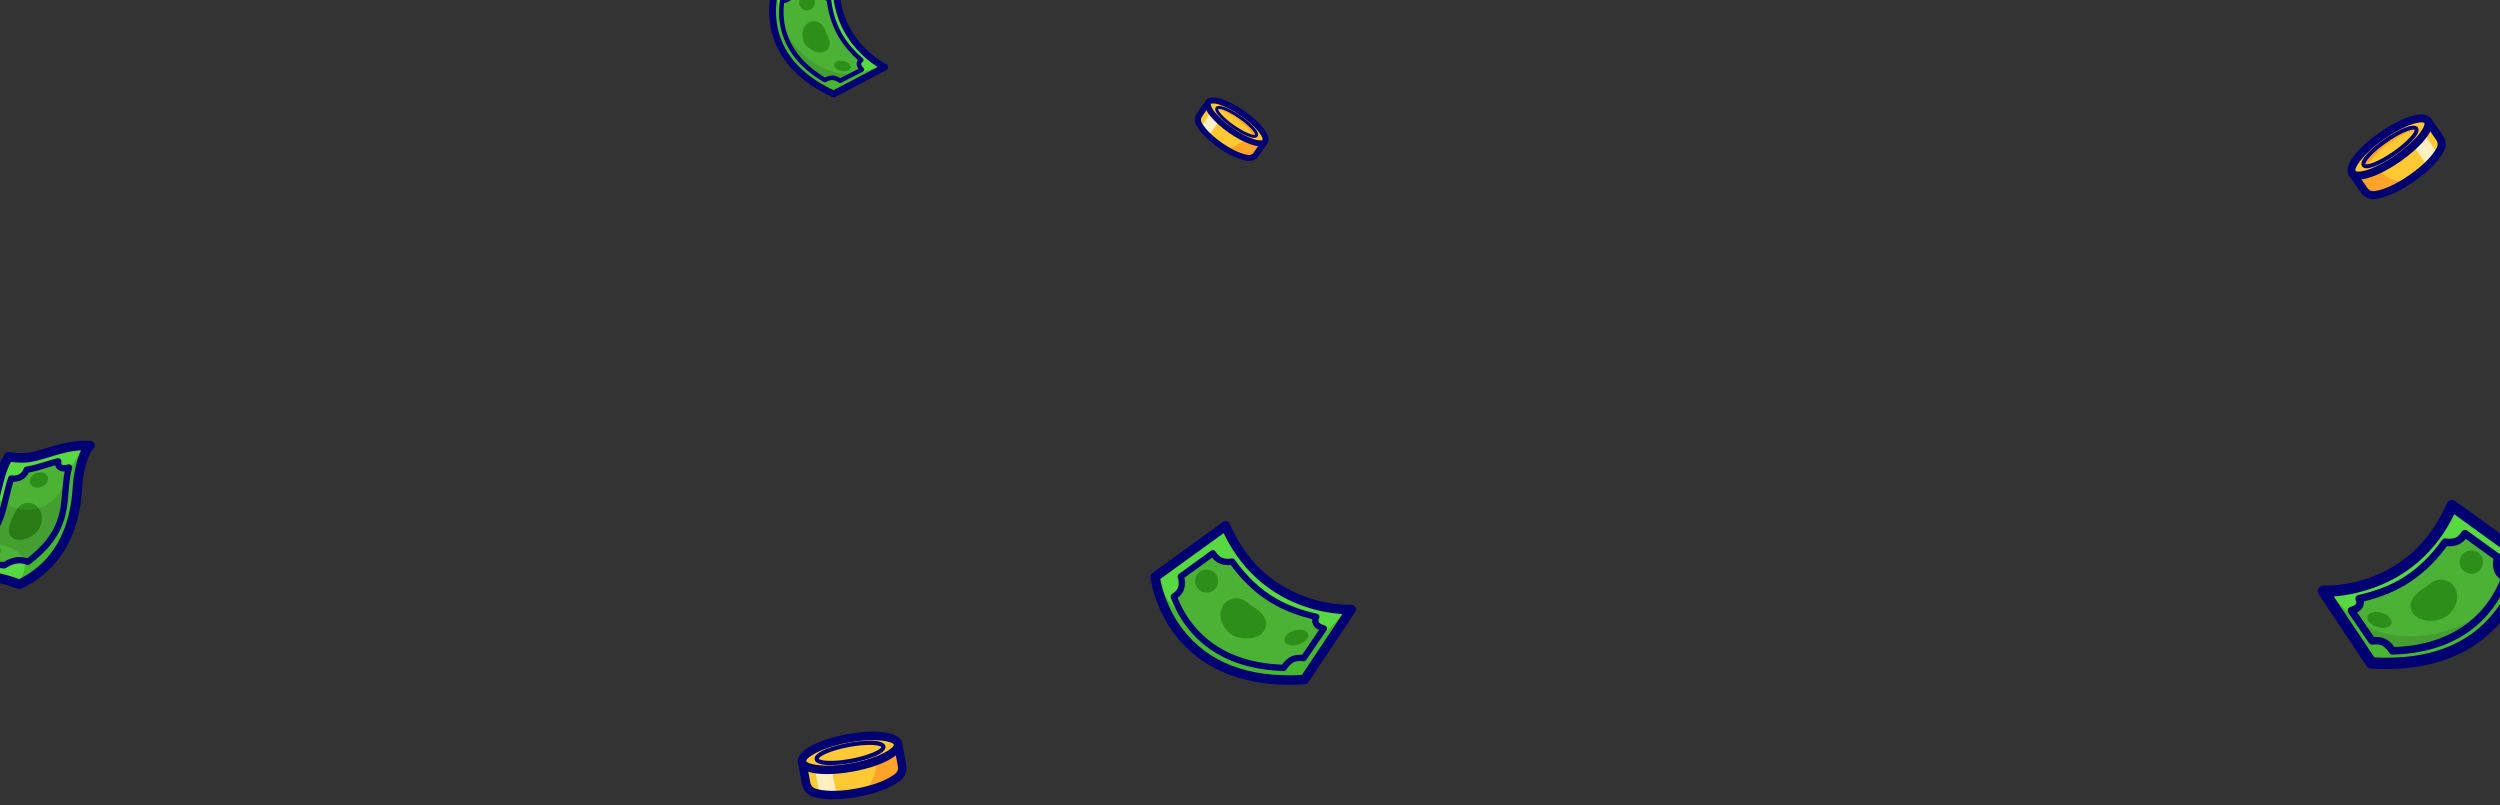 <svg width="1180" height="380" viewBox="0 0 1180 380" fill="none" xmlns="http://www.w3.org/2000/svg">
<rect x="0" y="0" width="1180" height="380" fill="#333333" stroke="none"/>
<g clip-path="url('#clip0_499_4412')">
<path d="M1157.35 238.66L1191.34 263.279C1191.34 263.279 1185.34 317.097 1119.2 312.851L1096.65 279.023C1096.65 279.023 1138.81 281.303 1157.33 238.656" fill="#58D841"></path>
<path d="M1096.66 279.029L1119.22 312.855C1185.35 317.103 1191.35 263.284 1191.35 263.284L1157.36 238.664C1141.78 274.531 1109.48 278.617 1099.6 279.018C1097.73 279.09 1096.66 279.033 1096.66 279.033" fill="#58D841"></path>
<path d="M1096.66 279.029L1119.22 312.855C1185.35 317.103 1191.35 263.283 1191.35 263.283C1191.35 263.283 1178.16 297.442 1140.61 299.524C1117.66 300.8 1105.38 288.063 1099.6 279.008C1097.73 279.079 1096.66 279.023 1096.66 279.023" fill="#46B72E"></path>
<path d="M1113.76 293.913L1119.63 302.508C1119.63 302.508 1123.47 301.914 1125.78 303.532C1127.73 304.901 1128.39 305.907 1129.27 307.223C1153.43 306.51 1167.18 296.593 1174.95 286.348C1167 293.297 1155.79 299.381 1140.6 300.23C1129.18 300.865 1120.41 298.034 1113.76 293.913" fill="#459E30"></path>
<path d="M1129.27 307.223C1164.61 306.186 1177.66 285.447 1182.35 272.803C1181.02 271.993 1179.38 270.762 1178.74 268.538C1177.93 265.715 1178.98 263.106 1178.98 263.106L1163.47 251.876C1163.47 251.876 1161.89 254.617 1159.51 255.489C1157.39 256.267 1155.69 256.137 1154.16 255.885C1141.69 273.328 1127.78 279.269 1113.52 282.597C1114.11 283.692 1114.25 285 1113.39 286.184C1112.33 287.65 1109.86 288.19 1109.86 288.19L1119.63 302.517C1119.63 302.517 1123.48 301.923 1125.78 303.543C1127.72 304.908 1128.4 305.929 1129.27 307.231" fill="#4BB236"></path>
<path d="M1113.76 293.913L1119.63 302.508C1119.63 302.508 1123.47 301.914 1125.78 303.532C1127.73 304.901 1128.39 305.907 1129.27 307.223C1153.43 306.51 1167.18 296.593 1174.95 286.348C1167 293.297 1155.79 299.381 1140.6 300.23C1129.18 300.865 1120.41 298.034 1113.76 293.913" fill="#459E30"></path>
<path d="M1126.39 315.751C1124.03 315.751 1121.58 315.671 1119.05 315.511C1118.64 315.485 1118.24 315.364 1117.89 315.16C1117.53 314.955 1117.23 314.672 1117 314.332L1094.45 280.504C1094.17 280.093 1094.02 279.614 1094 279.121C1093.98 278.628 1094.1 278.139 1094.35 277.71C1094.59 277.278 1094.95 276.923 1095.38 276.686C1095.82 276.449 1096.31 276.34 1096.8 276.371C1098.45 276.455 1137.37 277.977 1154.91 237.599C1155.07 237.234 1155.31 236.91 1155.61 236.649C1155.91 236.389 1156.27 236.199 1156.65 236.094C1157.04 235.989 1157.44 235.972 1157.83 236.043C1158.22 236.115 1158.59 236.273 1158.91 236.507L1192.9 261.126C1193.28 261.402 1193.58 261.775 1193.77 262.205C1193.96 262.635 1194.04 263.108 1193.98 263.575C1193.92 264.154 1192.29 277.908 1182.2 291.263C1173.56 302.694 1156.99 315.749 1126.39 315.751ZM1120.69 310.276C1146.4 311.646 1165.61 304.23 1177.81 288.249C1185.25 278.483 1187.74 268.24 1188.45 264.482L1158.41 242.722C1142.79 275.047 1113.27 280.623 1101.52 281.534L1120.69 310.276Z" fill="#000072"></path>
<path d="M1160.92 265.298C1160.92 266.397 1161.24 267.472 1161.85 268.385C1162.46 269.299 1163.33 270.011 1164.35 270.432C1165.36 270.853 1166.48 270.963 1167.56 270.748C1168.64 270.534 1169.63 270.005 1170.4 269.227C1171.18 268.45 1171.71 267.46 1171.92 266.382C1172.14 265.304 1172.03 264.187 1171.61 263.172C1171.19 262.157 1170.48 261.289 1169.56 260.678C1168.65 260.068 1167.57 259.742 1166.47 259.742C1165.74 259.741 1165.02 259.885 1164.35 260.164C1163.67 260.443 1163.06 260.853 1162.54 261.369C1162.03 261.885 1161.62 262.497 1161.34 263.172C1161.06 263.846 1160.92 264.569 1160.92 265.298" fill="#2E8E1A"></path>
<path d="M1117.39 290.987C1116.94 292.892 1119.14 295.146 1122.3 296.021C1125.47 296.896 1128.4 296.06 1128.85 294.153C1129.3 292.246 1127.1 289.994 1123.94 289.119C1120.78 288.244 1117.85 289.08 1117.39 290.987Z" fill="#2E8E1A"></path>
<path d="M1129.27 308.996C1128.98 308.996 1128.69 308.925 1128.43 308.787C1128.17 308.65 1127.95 308.451 1127.79 308.208L1127.77 308.171C1126.95 306.953 1126.42 306.148 1124.76 304.986C1123.37 304.003 1120.78 304.122 1119.9 304.262C1119.57 304.31 1119.23 304.265 1118.92 304.132C1118.62 303.999 1118.36 303.783 1118.17 303.508L1108.39 289.182C1108.23 288.942 1108.13 288.667 1108.1 288.378C1108.06 288.09 1108.1 287.799 1108.21 287.529C1108.31 287.259 1108.49 287.02 1108.71 286.832C1108.93 286.644 1109.19 286.513 1109.47 286.45C1110.06 286.316 1111.46 285.817 1111.95 285.135C1112.09 284.936 1112.48 284.407 1111.95 283.426C1111.82 283.187 1111.75 282.92 1111.74 282.648C1111.73 282.376 1111.78 282.105 1111.9 281.857C1112.01 281.608 1112.18 281.389 1112.39 281.217C1112.6 281.044 1112.84 280.922 1113.11 280.861C1126.2 277.805 1140.06 272.535 1152.71 254.844C1152.9 254.575 1153.16 254.365 1153.47 254.238C1153.77 254.111 1154.11 254.072 1154.43 254.125C1155.98 254.375 1157.27 254.412 1158.9 253.816C1160.33 253.291 1161.57 251.59 1161.92 250.981C1162.05 250.766 1162.21 250.58 1162.42 250.435C1162.62 250.29 1162.85 250.188 1163.09 250.136C1163.33 250.085 1163.58 250.084 1163.82 250.135C1164.07 250.186 1164.3 250.287 1164.5 250.432L1180.01 261.662C1180.33 261.895 1180.57 262.227 1180.68 262.607C1180.79 262.988 1180.77 263.393 1180.62 263.761C1180.62 263.772 1179.82 265.869 1180.44 268.041C1180.9 269.665 1182.13 270.59 1183.26 271.281C1183.61 271.495 1183.88 271.825 1184.01 272.214C1184.15 272.603 1184.14 273.026 1184 273.412C1179.25 286.24 1165.83 307.918 1129.31 308.99L1129.27 308.996ZM1121.29 300.623C1122.87 300.623 1125.09 300.878 1126.8 302.083C1128.13 302.972 1129.28 304.103 1130.18 305.418C1162.7 304.107 1175.38 285.456 1180.19 273.479C1178.95 272.529 1177.64 271.138 1177.04 269.026C1176.58 267.324 1176.55 265.536 1176.94 263.817L1163.86 254.347C1163.02 255.349 1161.75 256.55 1160.12 257.155C1158.48 257.77 1156.71 257.986 1154.97 257.783C1142.38 274.946 1128.22 280.766 1115.75 283.884C1115.87 285.073 1115.54 286.264 1114.83 287.225C1114.23 287.997 1113.46 288.622 1112.59 289.052L1120.5 300.654C1120.74 300.632 1121.01 300.623 1121.29 300.623Z" fill="#000072"></path>
<path d="M1139 289.659C1142.28 294.095 1152.73 294.464 1157.13 288.695C1163.07 280.893 1157.77 275.267 1155.41 274.315C1149.54 271.954 1146.81 276.019 1143.61 277.975C1140.42 279.932 1135.31 284.67 1139 289.659" fill="#2E8E1A"></path>
<path d="M578.45 248.218L545.227 272.279C545.227 272.279 551.085 324.884 615.726 320.734L637.776 287.668C637.776 287.668 596.558 289.91 578.45 248.218Z" fill="#58D841"></path>
<path d="M621.05 302.23L615.32 310.633C615.32 310.633 611.561 310.054 609.305 311.634C607.409 312.972 606.752 313.966 605.898 315.241C582.28 314.545 568.841 304.853 561.247 294.837C569.026 301.631 579.975 307.577 594.819 308.406C605.98 309.027 614.555 306.26 621.052 302.231" fill="#459E30"></path>
<path d="M621.05 302.23L615.32 310.633C615.32 310.633 611.561 310.054 609.305 311.634C607.409 312.972 606.752 313.966 605.898 315.241C582.28 314.545 568.841 304.853 561.247 294.837C569.026 301.631 579.975 307.577 594.819 308.406C605.98 309.027 614.555 306.26 621.052 302.231" fill="#459E30"></path>
<path d="M637.772 287.682L615.726 320.745C551.085 324.906 545.227 272.292 545.227 272.292L578.448 248.23C593.672 283.286 625.246 287.288 634.903 287.67C636.73 287.738 637.772 287.684 637.772 287.684" fill="#58D841"></path>
<path d="M637.772 287.682L615.726 320.745C551.085 324.906 545.227 272.292 545.227 272.292C545.227 272.292 558.113 305.68 594.817 307.713C617.251 308.964 629.253 296.513 634.903 287.668C636.73 287.737 637.772 287.682 637.772 287.682" fill="#46B72E"></path>
<path d="M605.9 315.239C571.345 314.228 558.594 293.956 554.019 281.589C555.32 280.797 556.914 279.599 557.541 277.419C558.332 274.662 557.31 272.113 557.31 272.113L572.472 261.127C572.472 261.127 574.01 263.805 576.339 264.657C578.416 265.417 580.071 265.287 581.572 265.042C593.761 282.094 607.358 287.899 621.293 291.152C620.719 292.225 620.583 293.504 621.419 294.66C622.456 296.093 624.873 296.619 624.873 296.619L615.324 310.633C615.324 310.633 611.561 310.052 609.309 311.635C607.409 312.969 606.752 313.967 605.902 315.241" fill="#4BB236"></path>
<path d="M608.713 323.203C578.949 323.203 562.85 310.521 554.459 299.416C544.658 286.447 543.077 273.099 543.014 272.538C542.97 272.146 543.031 271.75 543.189 271.39C543.348 271.03 543.6 270.718 543.918 270.486L577.14 246.424C577.41 246.229 577.72 246.096 578.049 246.036C578.377 245.976 578.714 245.991 579.036 246.079C579.357 246.167 579.655 246.325 579.907 246.544C580.159 246.762 580.359 247.034 580.492 247.34C587.729 263.984 599.503 275.458 615.503 281.435C627.52 285.924 637.553 285.464 637.655 285.461C638.067 285.439 638.478 285.533 638.84 285.731C639.203 285.929 639.503 286.224 639.708 286.583C639.912 286.942 640.013 287.351 639.999 287.764C639.984 288.177 639.855 288.578 639.626 288.922L617.576 321.988C617.386 322.273 617.133 322.51 616.836 322.681C616.539 322.853 616.207 322.953 615.865 322.975C613.4 323.13 611.016 323.206 608.713 323.203ZM547.642 273.294C548.275 276.797 550.67 287.083 558.135 296.887C570.16 312.679 589.117 319.979 614.488 318.586L633.665 289.837C626.988 289.403 620.41 288.002 614.135 285.676C602.72 281.448 587.32 272.122 577.558 251.628L547.642 273.294Z" fill="#000072"></path>
<path d="M574.965 274.269C574.965 275.342 574.646 276.392 574.05 277.284C573.454 278.177 572.606 278.873 571.614 279.283C570.623 279.694 569.531 279.802 568.478 279.592C567.426 279.383 566.459 278.866 565.7 278.107C564.94 277.348 564.424 276.381 564.214 275.328C564.005 274.275 564.112 273.184 564.523 272.192C564.934 271.2 565.629 270.353 566.522 269.756C567.415 269.16 568.464 268.842 569.537 268.842C570.977 268.842 572.357 269.413 573.375 270.431C574.393 271.449 574.965 272.83 574.965 274.269Z" fill="#2E8E1A"></path>
<path d="M617.505 299.37C617.947 301.233 615.797 303.437 612.705 304.29C609.614 305.144 606.75 304.328 606.306 302.465C605.863 300.602 608.012 298.4 611.106 297.544C614.2 296.688 617.064 297.506 617.505 299.37Z" fill="#2E8E1A"></path>
<path d="M605.893 316.726H605.857C570.305 315.686 557.245 294.593 552.626 282.114C552.506 281.791 552.502 281.436 552.615 281.111C552.728 280.785 552.951 280.509 553.244 280.33C554.393 279.63 555.633 278.687 556.112 277.019C556.745 274.812 555.931 272.69 555.931 272.668C555.811 272.361 555.796 272.023 555.888 271.706C555.98 271.39 556.175 271.113 556.441 270.919L571.604 259.933C571.773 259.811 571.965 259.726 572.169 259.683C572.373 259.64 572.583 259.64 572.787 259.684C572.991 259.727 573.183 259.813 573.351 259.936C573.52 260.059 573.66 260.216 573.764 260.397C574.126 261.01 575.378 262.73 576.854 263.271C578.495 263.874 579.787 263.838 581.337 263.584C581.611 263.54 581.891 263.572 582.147 263.679C582.403 263.785 582.623 263.961 582.784 264.187C595.195 281.555 608.791 286.716 621.634 289.714C621.856 289.766 622.063 289.868 622.239 290.013C622.415 290.157 622.556 290.341 622.65 290.548C622.744 290.756 622.788 290.982 622.781 291.21C622.773 291.438 622.713 291.661 622.606 291.861C622.02 292.96 622.477 293.591 622.627 293.797C623.132 294.496 624.473 295.015 625.198 295.179C625.435 295.233 625.655 295.343 625.839 295.5C626.023 295.658 626.166 295.858 626.256 296.084C626.345 296.309 626.378 296.553 626.351 296.794C626.324 297.035 626.239 297.266 626.103 297.466L616.551 311.471C616.393 311.702 616.174 311.883 615.918 311.995C615.662 312.107 615.379 312.144 615.103 312.102C614.22 311.97 611.602 311.844 610.17 312.851C608.52 314.009 607.986 314.809 607.175 316.021C607.034 316.233 606.843 316.407 606.62 316.53C606.397 316.653 606.147 316.72 605.893 316.726V316.726ZM604.664 314.414L605.9 315.241L604.664 314.414ZM555.83 282.172C560.501 293.947 572.948 312.484 605.129 313.727C605.869 312.656 606.694 311.652 608.453 310.418C610.443 309.023 613.157 308.971 614.591 309.065L622.564 297.376C621.736 296.978 620.829 296.386 620.212 295.538C619.511 294.588 619.213 293.399 619.385 292.231C607.159 289.202 593.247 283.547 580.888 266.645C579.177 266.864 577.439 266.663 575.823 266.061C574.182 265.459 572.915 264.207 572.119 263.221L559.025 272.708C559.298 273.875 559.548 275.8 558.963 277.837C558.372 279.919 557.055 281.267 555.83 282.172Z" fill="#000072"></path>
<path d="M596.384 298.071C593.179 302.413 582.966 302.775 578.667 297.13C572.854 289.504 578.029 284.005 580.344 283.075C586.079 280.768 588.75 284.739 591.876 286.651C595.002 288.564 599.992 293.191 596.384 298.071Z" fill="#2E8E1A"></path>
<path d="M9.26 275.763C-18.161 265.807 -32.762 273.841 -32.762 273.841C-32.762 273.841 -30.417 260.684 -16.374 254.884C-0.339 248.259 -3.749 227.479 4.07 215.544C4.07 215.544 8.946 216.61 14.029 215.862C21.255 214.798 30.856 209.622 42.391 210.3C42.391 210.3 38.865 212.842 36.894 226.164C36.048 231.895 37.481 262.154 9.26 275.763" fill="#58D841"></path>
<path d="M42.397 210.3C42.397 210.3 38.87 212.842 36.896 226.168C36.05 231.896 37.485 262.156 9.26 275.765C8.941 275.647 8.625 275.534 8.307 275.425C-18.49 265.991 -32.76 273.845 -32.76 273.845C-32.76 273.845 -32.204 270.731 -30.014 266.874C-27.713 262.793 -23.589 257.87 -16.374 254.888C-7.405 251.178 -4.517 243.037 -2.355 234.504C-0.637 227.784 0.629 220.804 4.072 215.546C4.072 215.546 8.948 216.612 14.026 215.861C20.956 214.842 30.057 210.049 40.964 210.249C41.434 210.249 41.908 210.271 42.392 210.302" fill="#58D841"></path>
<path d="M42.396 210.3C42.396 210.3 38.869 212.842 36.895 226.168C36.049 231.895 37.484 262.155 9.26 275.764C8.94 275.646 8.624 275.534 8.306 275.425C20.415 258.106 -2.888 255.61 -10.035 256.555C-18.77 257.722 -29.703 266.606 -30.011 266.864C-27.71 262.784 -23.586 257.861 -16.371 254.879C-7.402 251.169 -4.515 243.027 -2.352 234.494C6.781 242.753 24.961 245.279 32.03 224.717C34.391 217.851 38.009 213.173 40.967 210.24C41.437 210.24 41.911 210.262 42.394 210.292" fill="#46B72E"></path>
<path d="M31.425 226.364C29.876 238.409 32.118 250.983 13.121 265.179C12.691 265.037 12.144 264.83 11.46 264.669C9.326 257.032 -4.757 255.859 -10.027 256.555C-10.618 256.633 -11.204 256.744 -11.783 256.885C-8.38 255.227 -5.019 253.446 -2.907 250.389C-0.397 246.757 0.998 242.254 2.142 237.688C11.518 242.833 25.08 242.337 31.425 226.364Z" fill="#46B72E"></path>
<path d="M-18.761 263.855C-18.338 264.691 -18.378 265.424 -18.58 266.243C-13.368 266.338 -5.15 265.918 2.03 266.824C3.723 265.767 5.499 264.848 7.739 264.522C10.429 264.128 12.098 264.841 13.126 265.175C35.148 248.724 28.627 234.449 32.557 220.645C31.478 220.878 29.675 221.454 28.416 220.564C27.39 219.837 27.405 218.929 27.488 217.734C22.304 218.957 17.544 220.947 12.597 221.695C12.201 222.674 11.508 224.281 9.423 225.289C7.789 226.073 6.365 225.939 5.259 225.834C2.595 233.512 1.834 243.496 -2.913 250.386C-7.204 256.622 -16.727 257.523 -21.148 262.982C-20.167 262.878 -19.235 262.934 -18.772 263.852" fill="#4BB236"></path>
<path d="M31.425 226.364C29.876 238.409 32.118 250.983 13.121 265.179C12.691 265.037 12.144 264.83 11.46 264.669C9.326 257.032 -4.757 255.859 -10.027 256.555C-10.618 256.633 -11.204 256.744 -11.783 256.885C-8.38 255.227 -5.019 253.446 -2.907 250.389C-0.397 246.757 0.998 242.254 2.142 237.688C11.518 242.833 25.08 242.337 31.425 226.364Z" fill="#459E30"></path>
<path d="M19.165 247.82C17.395 253.235 10.16 256.15 6.353 254.083C2.685 252.086 4.477 247.253 6.095 244.213C6.758 242.964 7.314 241.379 8.255 240.037C11.483 240.787 14.885 240.83 18.141 239.882C19.541 241.689 20.282 244.39 19.165 247.82" fill="#459E30"></path>
<path d="M22.514 224.962C23.195 226.749 21.891 228.903 19.609 229.776C17.326 230.65 14.912 229.909 14.232 228.122C13.55 226.335 14.854 224.181 17.137 223.31C19.42 222.438 21.833 223.177 22.514 224.962Z" fill="#2E8E1A"></path>
<path d="M0.359 259.248C0.753 260.946 -1.215 262.853 -4.037 263.509C-6.859 264.164 -9.465 263.327 -9.859 261.62C-10.254 259.913 -8.287 258.015 -5.465 257.361C-2.643 256.708 -0.035 257.543 0.359 259.248Z" fill="#2E8E1A"></path>
<path d="M2.028 268.317C1.967 268.316 1.907 268.312 1.846 268.305C-3.284 267.656 -9.079 267.698 -13.729 267.734C-15.496 267.747 -17.167 267.762 -18.604 267.734C-18.828 267.731 -19.049 267.676 -19.25 267.575C-19.451 267.473 -19.626 267.328 -19.762 267.15C-19.899 266.971 -19.993 266.764 -20.039 266.544C-20.084 266.324 -20.079 266.096 -20.024 265.878C-19.867 265.259 -19.882 264.93 -20.085 264.527C-20.092 264.512 -20.1 264.498 -20.111 264.486C-20.111 264.486 -20.293 264.397 -20.975 264.467C-21.268 264.498 -21.564 264.441 -21.825 264.304C-22.086 264.167 -22.301 263.955 -22.441 263.696C-22.582 263.437 -22.643 263.142 -22.616 262.849C-22.589 262.555 -22.476 262.276 -22.29 262.047C-19.995 259.212 -16.541 257.539 -13.201 255.921C-9.584 254.169 -6.166 252.513 -4.121 249.544C-1.159 245.24 0.205 239.507 1.523 233.962C2.215 231.057 2.93 228.046 3.866 225.349C3.975 225.034 4.186 224.765 4.466 224.585C4.745 224.404 5.078 224.322 5.409 224.352C6.464 224.45 7.543 224.546 8.792 223.945C10.411 223.164 10.905 221.948 11.229 221.138C11.328 220.899 11.486 220.69 11.689 220.531C11.892 220.372 12.133 220.268 12.388 220.23C15.196 219.805 17.947 218.959 20.86 218.069C22.886 217.448 24.98 216.798 27.152 216.293C27.38 216.239 27.617 216.24 27.844 216.295C28.071 216.35 28.282 216.457 28.46 216.609C28.639 216.76 28.779 216.951 28.869 217.167C28.96 217.382 28.999 217.616 28.983 217.849C28.895 219.082 29.001 219.157 29.282 219.354C29.851 219.758 30.993 219.489 31.825 219.293L32.244 219.196C32.496 219.142 32.758 219.154 33.004 219.231C33.25 219.308 33.471 219.447 33.648 219.635C33.824 219.823 33.949 220.053 34.009 220.303C34.07 220.554 34.065 220.815 33.995 221.063C32.974 224.646 32.685 228.262 32.38 232.088C31.563 242.343 30.637 253.967 14.019 266.38C13.828 266.523 13.605 266.618 13.37 266.657C13.134 266.696 12.893 266.678 12.666 266.605L12.303 266.485C11.335 266.156 10.011 265.704 7.944 266.006C5.878 266.307 4.263 267.19 2.811 268.099C2.575 268.243 2.304 268.319 2.028 268.317V268.317ZM-10.263 264.734C-6.449 264.734 -2.243 264.822 1.69 265.279C3.254 264.337 5.153 263.39 7.521 263.044C9.309 262.765 11.139 262.925 12.851 263.51C27.79 252.091 28.61 241.8 29.404 231.841C29.647 228.783 29.898 225.641 30.559 222.518C29.582 222.582 28.503 222.451 27.555 221.781C26.805 221.281 26.275 220.511 26.077 219.631C24.601 220.026 23.146 220.473 21.719 220.902C19.095 221.706 16.387 222.536 13.645 223.025C12.918 224.609 11.652 225.884 10.073 226.622C8.901 227.183 7.61 227.448 6.312 227.394C5.596 229.651 5.019 232.086 4.41 234.643C3.029 240.455 1.599 246.464 -1.679 251.227C-4.17 254.844 -8.105 256.753 -11.914 258.596C-14.227 259.717 -16.453 260.794 -18.208 262.185C-17.884 262.463 -17.621 262.806 -17.436 263.191V263.191C-17.183 263.685 -17.025 264.222 -16.969 264.774C-15.972 264.774 -14.888 264.774 -13.766 264.76C-12.643 264.745 -11.476 264.734 -10.263 264.734Z" fill="#000072"></path>
<path d="M9.257 278C8.997 278 8.739 277.954 8.494 277.866C-17.475 268.437 -31.558 275.734 -31.698 275.808C-32.068 276.007 -32.487 276.098 -32.907 276.071C-33.327 276.043 -33.73 275.898 -34.071 275.651C-34.412 275.405 -34.677 275.068 -34.835 274.678C-34.994 274.288 -35.039 273.862 -34.966 273.447C-34.863 272.861 -32.233 259.012 -17.23 252.814C-8.164 249.069 -6.003 240.138 -3.715 230.682C-2.331 224.96 -0.9 219.044 2.198 214.315C2.447 213.936 2.804 213.642 3.224 213.47C3.644 213.299 4.105 213.259 4.548 213.356C4.59 213.365 9.11 214.322 13.702 213.647C16.018 213.305 18.753 212.463 21.649 211.571C27.395 209.8 34.543 207.594 42.52 208.064C43.506 208.122 44.434 208.76 44.661 209.722C44.888 210.685 44.565 211.584 43.753 212.083C43.39 212.459 40.731 215.533 39.114 226.491C39.03 227.058 38.963 228.04 38.883 229.177C38.207 239.016 36.408 265.155 10.237 277.777C9.932 277.924 9.596 278.001 9.257 278V278ZM-16.507 268.528C-9.818 268.528 -1.252 269.681 9.117 273.337C32.151 261.687 33.791 237.894 34.412 228.87C34.499 227.599 34.568 226.578 34.679 225.837C35.647 219.285 37.005 215.134 38.231 212.537C32.66 212.862 27.564 214.431 22.964 215.849C19.9 216.792 17.006 217.684 14.351 218.076C10.684 218.621 7.159 218.288 5.191 218.005C3.012 221.891 1.853 226.687 0.631 231.738C-1.705 241.393 -4.352 252.336 -15.531 256.953C-23.587 260.278 -27.441 266.16 -29.206 270.133C-26.284 269.318 -22.036 268.528 -16.501 268.528H-16.507Z" fill="#000072"></path>
<path d="M6.352 254.083C10.166 256.152 17.397 253.233 19.164 247.816C21.363 241.079 16.375 237.156 13.335 237.298C8.37 237.529 7.48 241.615 6.096 244.217C4.48 247.255 2.688 252.093 6.352 254.083" fill="#2E8E1A"></path>
<path d="M19.165 247.82C17.395 253.235 10.16 256.15 6.353 254.083C2.685 252.086 4.477 247.253 6.095 244.213C6.758 242.964 7.314 241.379 8.255 240.037C11.483 240.787 14.885 240.83 18.141 239.882C19.541 241.689 20.282 244.39 19.165 247.82" fill="#2A7A16"></path>
<path d="M1115.92 89.877C1116.47 90.668 1117.23 91.291 1118.11 91.678C1118.99 92.064 1119.97 92.199 1120.92 92.067C1124.29 91.608 1130.1 89.876 1138.35 84.133C1146.61 78.389 1150.25 73.541 1151.84 70.548C1152.3 69.699 1152.51 68.74 1152.46 67.778C1152.4 66.816 1152.08 65.888 1151.53 65.097L1145.88 56.982L1110.28 81.764L1115.92 89.877Z" fill="#FFC933"></path>
<path d="M1110.27 81.764L1115.92 89.868C1116.47 90.659 1117.23 91.282 1118.11 91.67C1118.99 92.057 1119.97 92.194 1120.92 92.064C1124.05 91.631 1129.31 90.102 1136.67 85.249L1136.69 85.238C1137.23 84.889 1137.78 84.516 1138.34 84.126C1146.6 78.382 1150.24 73.531 1151.83 70.545C1152.29 69.695 1152.5 68.735 1152.45 67.772C1152.4 66.808 1152.08 65.878 1151.53 65.084L1145.88 56.98L1110.27 81.764Z" fill="#FFC933"></path>
<path d="M1110.27 81.763L1115.92 89.867C1116.47 90.657 1117.23 91.28 1118.11 91.667C1118.99 92.054 1119.96 92.191 1120.92 92.061C1124.05 91.63 1129.31 90.098 1136.67 85.246L1136.68 85.235C1137.23 84.886 1137.78 84.513 1138.34 84.123C1140.92 82.352 1143.36 80.387 1145.65 78.247C1147.92 76.083 1149.51 74.157 1150.61 72.551C1151.05 71.904 1151.46 71.234 1151.83 70.542C1152.29 69.692 1152.5 68.732 1152.45 67.769C1152.39 66.805 1152.07 65.875 1151.52 65.082L1145.88 56.977L1110.27 81.763Z" fill="#FFC933"></path>
<path d="M1110.27 81.764L1115.92 89.868C1116.47 90.659 1117.23 91.282 1118.11 91.67C1118.99 92.057 1119.97 92.194 1120.92 92.064C1124.06 91.631 1129.31 90.102 1136.67 85.249C1135.53 85.734 1128.63 87.929 1118.36 76.128L1110.27 81.764Z" fill="#FFA329"></path>
<g opacity="0.7">
<path d="M1135.75 64.027L1145.65 78.247C1147.93 76.084 1149.52 74.157 1150.61 72.551L1141.76 59.835L1135.75 64.027Z" fill="white"></path>
</g>
<path d="M1120.2 94C1120.53 94 1120.85 93.978 1121.18 93.933C1124.8 93.439 1130.91 91.604 1139.42 85.676C1147.94 79.747 1151.78 74.657 1153.5 71.43C1154.12 70.276 1154.41 68.971 1154.34 67.662C1154.26 66.353 1153.82 65.091 1153.07 64.016L1147.42 55.903C1147.28 55.699 1147.1 55.525 1146.89 55.392C1146.69 55.258 1146.45 55.167 1146.21 55.124C1145.72 55.036 1145.21 55.146 1144.8 55.43L1109.2 80.212C1108.99 80.353 1108.82 80.533 1108.69 80.742C1108.55 80.95 1108.46 81.182 1108.42 81.426C1108.37 81.669 1108.38 81.919 1108.43 82.161C1108.48 82.403 1108.58 82.631 1108.73 82.835L1114.37 90.948C1115.03 91.89 1115.9 92.66 1116.91 93.192C1117.93 93.723 1119.05 94.001 1120.2 94V94ZM1145.41 59.604L1149.98 66.18C1150.33 66.685 1150.54 67.279 1150.57 67.895C1150.61 68.511 1150.47 69.124 1150.18 69.667C1148.65 72.53 1145.17 77.097 1137.27 82.596C1129.38 88.095 1123.88 89.769 1120.67 90.208C1120.06 90.294 1119.44 90.209 1118.87 89.962C1118.3 89.715 1117.82 89.317 1117.47 88.81V88.81L1112.89 82.235L1145.41 59.604Z" fill="#000072"></path>
<path d="M1110.27 81.764C1112.33 84.725 1121.97 81.576 1131.8 74.73C1141.63 67.885 1147.94 59.939 1145.87 56.979C1143.81 54.019 1134.17 57.169 1124.34 64.013C1114.51 70.857 1108.21 78.802 1110.27 81.763" fill="#FFC933"></path>
<path d="M1113.23 84.75C1114.64 84.75 1116.44 84.457 1118.71 83.715C1122.94 82.339 1127.98 79.691 1132.88 76.279C1137.78 72.868 1142 69.065 1144.77 65.575C1148.9 60.377 1148.49 57.448 1147.42 55.911C1146.35 54.375 1143.75 52.974 1137.44 55.035C1133.2 56.411 1128.17 59.06 1123.27 62.473C1113.95 68.958 1105.42 78.1 1108.72 82.844C1109.41 83.824 1110.72 84.75 1113.23 84.75ZM1142.93 57.756C1143.85 57.756 1144.25 57.951 1144.33 58.061C1144.48 58.274 1144.5 59.863 1141.82 63.234C1139.28 66.445 1135.33 69.982 1130.73 73.19C1126.12 76.398 1121.43 78.865 1117.54 80.137C1113.45 81.472 1111.96 80.902 1111.82 80.691C1111.05 79.585 1114.86 72.912 1125.43 65.563C1130.03 62.352 1134.72 59.889 1138.61 58.617C1140.64 57.948 1142.03 57.756 1142.93 57.756H1142.93Z" fill="#000072"></path>
<path d="M1115.69 77.995C1116.82 79.62 1123.28 77.078 1130.12 72.317C1136.97 67.557 1141.59 62.378 1140.46 60.751C1139.33 59.124 1132.87 61.669 1126.03 66.429C1119.19 71.189 1114.56 76.368 1115.69 77.995Z" fill="#FFC933"></path>
<path d="M1115.69 77.996C1116.05 78.521 1116.98 78.608 1118.29 78.331C1117.5 76.564 1122.06 71.536 1128.7 66.909C1133.33 63.687 1137.78 61.485 1140.54 60.906C1140.51 60.852 1140.49 60.801 1140.45 60.753C1139.32 59.127 1132.86 61.67 1126.02 66.426C1119.18 71.181 1114.55 76.365 1115.68 77.995" fill="#FFA329"></path>
<path d="M1117.01 79.428C1118.05 79.428 1119.41 79.094 1121.11 78.424C1123.91 77.327 1127.3 75.43 1130.66 73.086C1135.56 69.686 1143.28 63.147 1141.24 60.211C1140.38 58.979 1138.35 59.014 1135.04 60.315C1132.25 61.413 1128.86 63.309 1125.49 65.653C1122.12 67.998 1119.17 70.519 1117.17 72.758C1114.79 75.409 1114.06 77.297 1114.92 78.53C1115.33 79.131 1116.03 79.428 1117.01 79.428ZM1139.13 61.161C1139.33 61.141 1139.53 61.189 1139.7 61.295C1140.02 62.172 1136.85 66.494 1129.59 71.54C1122.36 76.571 1117.23 78.058 1116.46 77.452C1116.16 76.534 1119.34 72.229 1126.57 67.207C1132.8 62.866 1137.47 61.164 1139.13 61.164V61.161Z" fill="#000072"></path>
<path d="M592.82 72.908C592.407 73.501 591.838 73.969 591.176 74.258C590.514 74.548 589.785 74.649 589.069 74.55C586.546 74.206 582.188 72.907 575.995 68.6C569.802 64.292 567.075 60.656 565.877 58.411C565.535 57.774 565.377 57.055 565.419 56.334C565.461 55.612 565.701 54.916 566.114 54.323L570.349 48.237L597.053 66.823L592.82 72.908Z" fill="#FFC933"></path>
<path d="M597.056 66.823L592.822 72.901C592.408 73.494 591.839 73.962 591.177 74.252C590.515 74.543 589.786 74.645 589.069 74.548C586.72 74.223 582.778 73.076 577.257 69.436L577.247 69.428C576.836 69.167 576.423 68.887 576.002 68.595C569.81 64.286 567.084 60.648 565.885 58.409C565.542 57.771 565.382 57.051 565.423 56.329C565.463 55.606 565.703 54.908 566.115 54.313L570.349 48.235L597.056 66.823Z" fill="#FFC933"></path>
<path d="M597.058 66.822L592.824 72.9C592.41 73.493 591.841 73.96 591.179 74.251C590.517 74.541 589.788 74.643 589.071 74.546C586.721 74.222 582.78 73.073 577.259 69.434L577.249 69.427C576.839 69.165 576.425 68.885 576.004 68.593C574.069 67.264 572.237 65.791 570.525 64.186C568.817 62.563 567.627 61.118 566.806 59.914C566.472 59.428 566.166 58.925 565.888 58.407C565.545 57.769 565.385 57.049 565.426 56.327C565.466 55.604 565.706 54.907 566.117 54.311L570.352 48.233L597.058 66.822Z" fill="#FFC933"></path>
<path d="M597.056 66.823L592.822 72.901C592.408 73.494 591.839 73.962 591.177 74.252C590.515 74.543 589.786 74.645 589.069 74.548C586.719 74.223 582.778 73.076 577.257 69.436C578.11 69.8 583.291 71.447 590.994 62.596L597.056 66.823Z" fill="#FFA329"></path>
<g opacity="0.7">
<path d="M577.947 53.52L570.52 64.185C568.812 62.563 567.622 61.118 566.801 59.913L573.439 50.377L577.947 53.52Z" fill="white"></path>
</g>
<path d="M589.612 76C589.366 76 589.121 75.983 588.878 75.95C586.158 75.579 581.577 74.203 575.192 69.757C568.808 65.311 565.926 61.493 564.635 59.073C564.169 58.207 563.952 57.228 564.009 56.247C564.066 55.265 564.395 54.318 564.958 53.512L569.193 47.427C569.299 47.274 569.434 47.144 569.59 47.044C569.747 46.944 569.921 46.875 570.104 46.843C570.473 46.777 570.852 46.86 571.16 47.072L597.863 65.659C598.015 65.765 598.145 65.9 598.245 66.056C598.346 66.212 598.414 66.387 598.447 66.569C598.48 66.752 598.476 66.939 598.437 67.121C598.397 67.302 598.322 67.474 598.216 67.626L593.98 73.711C593.491 74.418 592.839 74.995 592.078 75.394C591.317 75.793 590.471 76.001 589.612 76V76ZM570.705 50.203L567.277 55.135C567.012 55.514 566.858 55.959 566.832 56.421C566.805 56.883 566.907 57.343 567.127 57.751C568.274 59.898 570.883 63.323 576.806 67.447C582.729 71.571 586.848 72.827 589.259 73.156C589.718 73.22 590.184 73.156 590.608 72.971C591.032 72.786 591.397 72.487 591.661 72.108V72.108L595.09 67.176L570.705 50.203Z" fill="#000072"></path>
<path d="M597.057 66.823C595.511 69.043 588.28 66.682 580.908 61.548C573.535 56.413 568.809 50.455 570.357 48.234C571.905 46.014 579.132 48.376 586.506 53.51C593.88 58.643 598.604 64.602 597.057 66.822" fill="#FFC933"></path>
<path d="M594.838 69.063C593.778 69.063 592.429 68.843 590.73 68.286C587.552 67.254 583.778 65.268 580.101 62.709C576.424 60.151 573.257 57.299 571.18 54.682C568.083 50.782 568.392 48.586 569.195 47.434C569.997 46.281 571.947 45.231 576.681 46.776C579.859 47.809 583.634 49.795 587.311 52.355C594.299 57.218 600.693 64.075 598.217 67.633C597.705 68.368 596.718 69.063 594.838 69.063ZM572.561 48.817C571.873 48.817 571.57 48.964 571.514 49.046C571.399 49.206 571.389 50.397 573.393 52.926C575.304 55.334 578.259 57.987 581.716 60.393C585.172 62.799 588.685 64.649 591.607 65.603C594.674 66.604 595.787 66.176 595.897 66.018C596.471 65.189 593.615 60.184 585.691 54.672C582.234 52.264 578.721 50.416 575.799 49.462C574.277 48.961 573.235 48.817 572.559 48.817H572.561Z" fill="#000072"></path>
<path d="M592.994 63.996C592.146 65.215 587.298 63.308 582.167 59.738C577.036 56.168 573.566 52.284 574.414 51.063C575.261 49.843 580.11 51.752 585.241 55.322C590.372 58.892 593.842 62.776 592.994 63.996Z" fill="#FFC933"></path>
<path d="M592.996 63.997C592.722 64.391 592.026 64.456 591.047 64.248C591.637 62.923 588.219 59.152 583.232 55.682C579.762 53.265 576.425 51.614 574.357 51.179C574.375 51.139 574.396 51.101 574.421 51.065C575.269 49.845 580.114 51.753 585.245 55.319C590.376 58.886 593.846 62.774 593 63.996" fill="#FFA329"></path>
<path d="M592.003 65.071C591.224 65.071 590.202 64.821 588.927 64.318C586.832 63.495 584.288 62.073 581.763 60.315C578.093 57.764 572.303 52.86 573.834 50.658C574.477 49.734 575.997 49.761 578.48 50.736C580.574 51.56 583.118 52.982 585.644 54.74C588.169 56.498 590.386 58.389 591.886 60.068C593.665 62.057 594.216 63.473 593.573 64.397C593.26 64.848 592.74 65.071 592.003 65.071ZM575.413 51.371C575.264 51.356 575.114 51.391 574.987 51.472C574.747 52.129 577.125 55.371 582.57 59.155C587.99 62.928 591.841 64.043 592.412 63.589C592.642 62.901 590.256 59.671 584.836 55.905C580.164 52.649 576.657 51.373 575.413 51.373V51.371Z" fill="#000072"></path>
<path d="M425.772 361.448C425.959 362.453 425.865 363.49 425.499 364.445C425.134 365.4 424.511 366.235 423.7 366.858C420.849 369.056 415.21 372.159 404.725 374.116C394.239 376.072 387.86 375.211 384.408 374.189C383.427 373.9 382.545 373.346 381.86 372.587C381.174 371.828 380.712 370.895 380.524 369.89L378.6 359.578L423.848 351.136L425.772 361.448Z" fill="#FFC933"></path>
<path d="M423.85 351.136L425.773 361.443C425.959 362.448 425.865 363.486 425.5 364.442C425.135 365.398 424.513 366.234 423.703 366.859C421.043 368.904 415.971 371.737 406.822 373.686L406.804 373.69C406.133 373.841 405.439 373.981 404.726 374.114C394.239 376.07 387.862 375.207 384.416 374.19C383.433 373.901 382.549 373.346 381.862 372.586C381.175 371.827 380.712 370.892 380.523 369.885L378.6 359.578L423.85 351.136Z" fill="#FFC933"></path>
<path d="M423.853 351.132L425.776 361.439C425.962 362.445 425.868 363.483 425.503 364.438C425.138 365.394 424.516 366.23 423.706 366.856C421.046 368.9 415.976 371.733 406.825 373.683L406.807 373.686C406.136 373.838 405.444 373.977 404.731 374.11C401.47 374.74 398.165 375.123 394.846 375.254C391.516 375.362 388.881 375.126 386.851 374.765C386.031 374.619 385.219 374.427 384.42 374.192C383.437 373.903 382.553 373.349 381.866 372.589C381.179 371.829 380.716 370.894 380.527 369.888L378.604 359.581L423.853 351.132Z" fill="#FFC933"></path>
<path d="M423.849 351.136L425.772 361.443C425.958 362.448 425.864 363.486 425.499 364.442C425.134 365.398 424.512 366.234 423.702 366.859C421.042 368.904 415.97 371.737 406.821 373.686C408.035 373.189 414.841 369.604 413.572 353.053L423.849 351.136Z" fill="#FFA329"></path>
<g opacity="0.7">
<path d="M391.467 357.174L394.841 375.255C391.512 375.363 388.875 375.127 386.845 374.766L383.829 358.599L391.467 357.174Z" fill="white"></path>
</g>
<path d="M405.092 376.079C394.272 378.098 387.562 377.204 383.842 376.104C382.506 375.714 381.305 374.96 380.373 373.928C379.44 372.896 378.813 371.624 378.56 370.256L376.636 359.945C376.539 359.424 376.653 358.885 376.953 358.448C377.253 358.011 377.714 357.711 378.235 357.613L423.483 349.171C424.004 349.074 424.542 349.187 424.979 349.487C425.417 349.787 425.717 350.248 425.814 350.769L427.738 361.081C427.995 362.448 427.868 363.86 427.371 365.159C426.874 366.459 426.026 367.595 424.922 368.441C421.847 370.812 415.911 374.06 405.092 376.079ZM380.933 361.177L382.49 369.523C382.61 370.167 382.907 370.765 383.347 371.25C383.787 371.735 384.354 372.088 384.983 372.27C388.284 373.248 394.327 374.022 404.366 372.149C414.404 370.276 419.76 367.376 422.486 365.273C423.007 364.876 423.408 364.343 423.644 363.732C423.88 363.12 423.941 362.456 423.821 361.812L422.264 353.465L380.933 361.177Z" fill="#000072"></path>
<path d="M423.848 351.136C424.55 354.897 414.989 359.837 402.496 362.168C390.002 364.499 379.302 363.339 378.6 359.578C377.898 355.817 387.459 350.876 399.954 348.545C412.449 346.214 423.146 347.374 423.848 351.136Z" fill="#FFC933"></path>
<path d="M402.863 364.132C391.02 366.342 377.761 365.975 376.637 359.948C375.512 353.92 387.747 348.797 399.59 346.588C411.433 344.378 424.69 344.747 425.815 350.773C426.939 356.798 414.703 361.923 402.863 364.132ZM400.322 350.51C386.901 353.014 380.304 357.805 380.566 359.211C380.829 360.618 388.71 362.706 402.13 360.202C415.55 357.699 422.147 352.909 421.884 351.503C421.622 350.096 413.74 348.006 400.322 350.51V350.51Z" fill="#000072"></path>
<path d="M402.106 360.08C395.893 361.239 385.195 362.207 384.5 358.478C383.804 354.748 394.131 351.792 400.343 350.633C406.556 349.474 417.252 348.508 417.948 352.237C418.644 355.966 408.317 358.921 402.106 360.08ZM400.71 352.598C391.484 354.319 386.532 357.11 386.465 358.124C386.89 359.019 392.514 359.838 401.739 358.116C410.922 356.403 415.87 353.628 415.981 352.604C415.508 351.687 409.892 350.885 400.71 352.598Z" fill="#000072"></path>
<path d="M394.831 -11.581L366.919 -8.013C366.919 -8.013 353.155 25.591 393.44 44.341L417.586 31.677C417.586 31.677 392.034 19.471 394.831 -11.581Z" fill="#58D841"></path>
<path d="M417.584 31.678L393.441 44.341C353.156 25.593 366.915 -8.008 366.915 -8.008L394.828 -11.576C392.472 14.537 410.168 27.325 415.857 30.73C416.935 31.373 417.58 31.683 417.58 31.683" fill="#58D841"></path>
<path d="M417.584 31.678L393.441 44.341C353.156 25.593 366.915 -8.008 366.915 -8.008C366.915 -8.008 363.702 16.337 385.134 29.622C398.233 37.746 409.553 34.193 415.861 30.726C416.939 31.368 417.584 31.678 417.584 31.678Z" fill="#46B72E"></path>
<path d="M402.736 34.947L396.522 38.123C396.522 38.123 394.449 36.538 392.571 36.747C390.989 36.93 390.267 37.312 389.333 37.8C375.34 29.617 370.432 19.364 369.153 10.836C371.6 17.483 376.242 24.664 384.909 30.042C391.426 34.084 397.498 35.237 402.736 34.947Z" fill="#459E30"></path>
<path d="M389.33 37.796C368.86 25.83 367.841 9.43 369.15 0.484C370.192 0.434 371.55 0.235 372.64 -0.869C374.022 -2.271 374.245 -4.142 374.245 -4.142L386.987 -5.772C386.987 -5.772 387.032 -3.657 388.154 -2.376C389.155 -1.235 390.195 -0.769 391.179 -0.423C392.915 13.851 399.195 21.815 406.515 28.354C405.818 28.812 405.313 29.537 405.439 30.509C405.593 31.712 406.875 32.825 406.875 32.825L396.52 38.118C396.52 38.118 394.447 36.53 392.569 36.743C390.986 36.923 390.263 37.308 389.33 37.796" fill="#4BB236"></path>
<path d="M402.736 34.947L396.522 38.123C396.522 38.123 394.449 36.538 392.571 36.747C390.989 36.93 390.267 37.312 389.333 37.8C375.34 29.617 370.432 19.364 369.153 10.836C371.6 17.483 376.242 24.664 384.909 30.042C391.426 34.084 397.498 35.237 402.736 34.947Z" fill="#459E30"></path>
<path d="M393.78 45.903C393.439 45.977 393.082 45.938 392.765 45.791C371.308 35.806 365.001 21.566 363.488 11.37C361.846 0.319 365.288 -8.256 365.436 -8.615C365.543 -8.876 365.717 -9.105 365.942 -9.277C366.166 -9.449 366.432 -9.559 366.712 -9.595L394.624 -13.163C394.862 -13.194 395.104 -13.171 395.331 -13.095C395.559 -13.02 395.767 -12.895 395.939 -12.728C396.112 -12.562 396.245 -12.359 396.328 -12.134C396.411 -11.909 396.443 -11.669 396.421 -11.43C395.306 0.95 398.621 11.71 406.277 20.556C412.028 27.2 418.215 30.217 418.275 30.248C418.542 30.376 418.769 30.576 418.929 30.826C419.09 31.075 419.177 31.364 419.183 31.661C419.188 31.957 419.111 32.249 418.96 32.505C418.809 32.76 418.59 32.968 418.327 33.106L394.18 45.769C394.053 45.832 393.919 45.877 393.78 45.903ZM368.09 -6.548C367.314 -4.196 365.407 2.743 366.672 11.041C368.715 24.467 377.71 35.066 393.402 42.563L414.259 31.624C410.416 29.176 406.946 26.187 403.954 22.75C398.47 16.453 392.265 5.786 393.096 -9.741L368.09 -6.548Z" fill="#000072"></path>
<path d="M384.173 2.952C383.82 3.599 383.284 4.127 382.631 4.469C381.978 4.81 381.238 4.951 380.506 4.872C379.773 4.794 379.08 4.5 378.514 4.027C377.949 3.555 377.536 2.925 377.328 2.218C377.12 1.511 377.127 0.759 377.347 0.055C377.567 -0.648 377.991 -1.27 378.564 -1.733C379.138 -2.195 379.836 -2.477 380.57 -2.543C381.304 -2.609 382.041 -2.456 382.688 -2.103C383.117 -1.869 383.496 -1.552 383.803 -1.171C384.11 -0.79 384.339 -0.352 384.477 0.117C384.615 0.586 384.66 1.078 384.607 1.565C384.555 2.051 384.408 2.523 384.173 2.952" fill="#2E8E1A"></path>
<path d="M401.537 32.053C401.192 33.324 399.173 33.942 397.029 33.436C394.885 32.93 393.428 31.5 393.775 30.233C394.121 28.966 396.14 28.346 398.284 28.851C400.428 29.355 401.883 30.785 401.537 32.052" fill="#2E8E1A"></path>
<path d="M396.748 39.158C396.596 39.192 396.44 39.191 396.289 39.158C396.138 39.124 395.996 39.058 395.872 38.964C395.394 38.596 393.864 37.676 392.688 37.8C391.318 37.955 390.737 38.261 389.853 38.723C389.689 38.809 389.506 38.854 389.32 38.853C389.134 38.851 388.952 38.804 388.789 38.715C367.704 26.387 366.773 9.375 368.096 0.33C368.132 0.085 368.251 -0.14 368.435 -0.306C368.618 -0.473 368.853 -0.57 369.101 -0.582C370.013 -0.624 371.056 -0.78 371.884 -1.619C372.979 -2.727 373.187 -4.257 373.189 -4.272C373.218 -4.507 373.325 -4.725 373.492 -4.893C373.659 -5.061 373.877 -5.168 374.111 -5.199L386.854 -6.83C387.002 -6.849 387.152 -6.836 387.295 -6.793C387.438 -6.75 387.571 -6.677 387.684 -6.579C387.797 -6.482 387.888 -6.362 387.952 -6.227C388.016 -6.092 388.051 -5.945 388.054 -5.796C388.068 -5.314 388.256 -3.878 388.957 -3.078C389.74 -2.187 390.525 -1.784 391.535 -1.428C391.723 -1.362 391.888 -1.246 392.012 -1.091C392.137 -0.936 392.215 -0.749 392.239 -0.552C394.004 13.966 400.485 21.538 407.227 27.56C407.349 27.669 407.444 27.804 407.505 27.956C407.566 28.107 407.591 28.271 407.579 28.434C407.567 28.597 407.517 28.755 407.434 28.895C407.351 29.036 407.237 29.156 407.101 29.245C406.412 29.697 406.476 30.206 406.498 30.373C406.571 30.947 407.198 31.689 407.578 32.022C407.709 32.137 407.809 32.282 407.871 32.445C407.933 32.607 407.955 32.783 407.933 32.955C407.912 33.128 407.849 33.293 407.749 33.436C407.649 33.578 407.516 33.694 407.361 33.774L397.007 39.066C396.925 39.108 396.838 39.139 396.748 39.158V39.158ZM391.349 35.862C391.712 35.784 392.079 35.724 392.448 35.684C394.099 35.497 395.748 36.347 396.599 36.881L405.169 32.5C404.809 31.989 404.472 31.344 404.383 30.643C404.272 29.844 404.476 29.033 404.951 28.381C398.591 22.538 392.089 14.562 390.199 0.347C389.101 -0.088 388.124 -0.783 387.353 -1.678C386.57 -2.569 386.215 -3.727 386.055 -4.582L375.125 -3.184C374.814 -2.037 374.222 -0.986 373.402 -0.126C372.36 0.931 371.13 1.315 370.097 1.463C369.055 10.079 370.469 25.277 389.37 36.574C389.995 36.25 390.66 36.01 391.349 35.862ZM388.837 36.852L389.331 37.797L388.837 36.852Z" fill="#000072"></path>
<path d="M389.245 24.329C385.89 25.887 379.621 22.748 378.886 17.94C377.893 11.436 382.815 9.826 384.515 10.028C388.728 10.523 389.03 13.793 390.284 15.972C391.538 18.152 393.023 22.578 389.245 24.329" fill="#2E8E1A"></path>
</g>
<defs>
<clipPath id="clip0_499_4412">
<rect width="1180" height="380" fill="white"></rect>
</clipPath>
</defs>
</svg>
